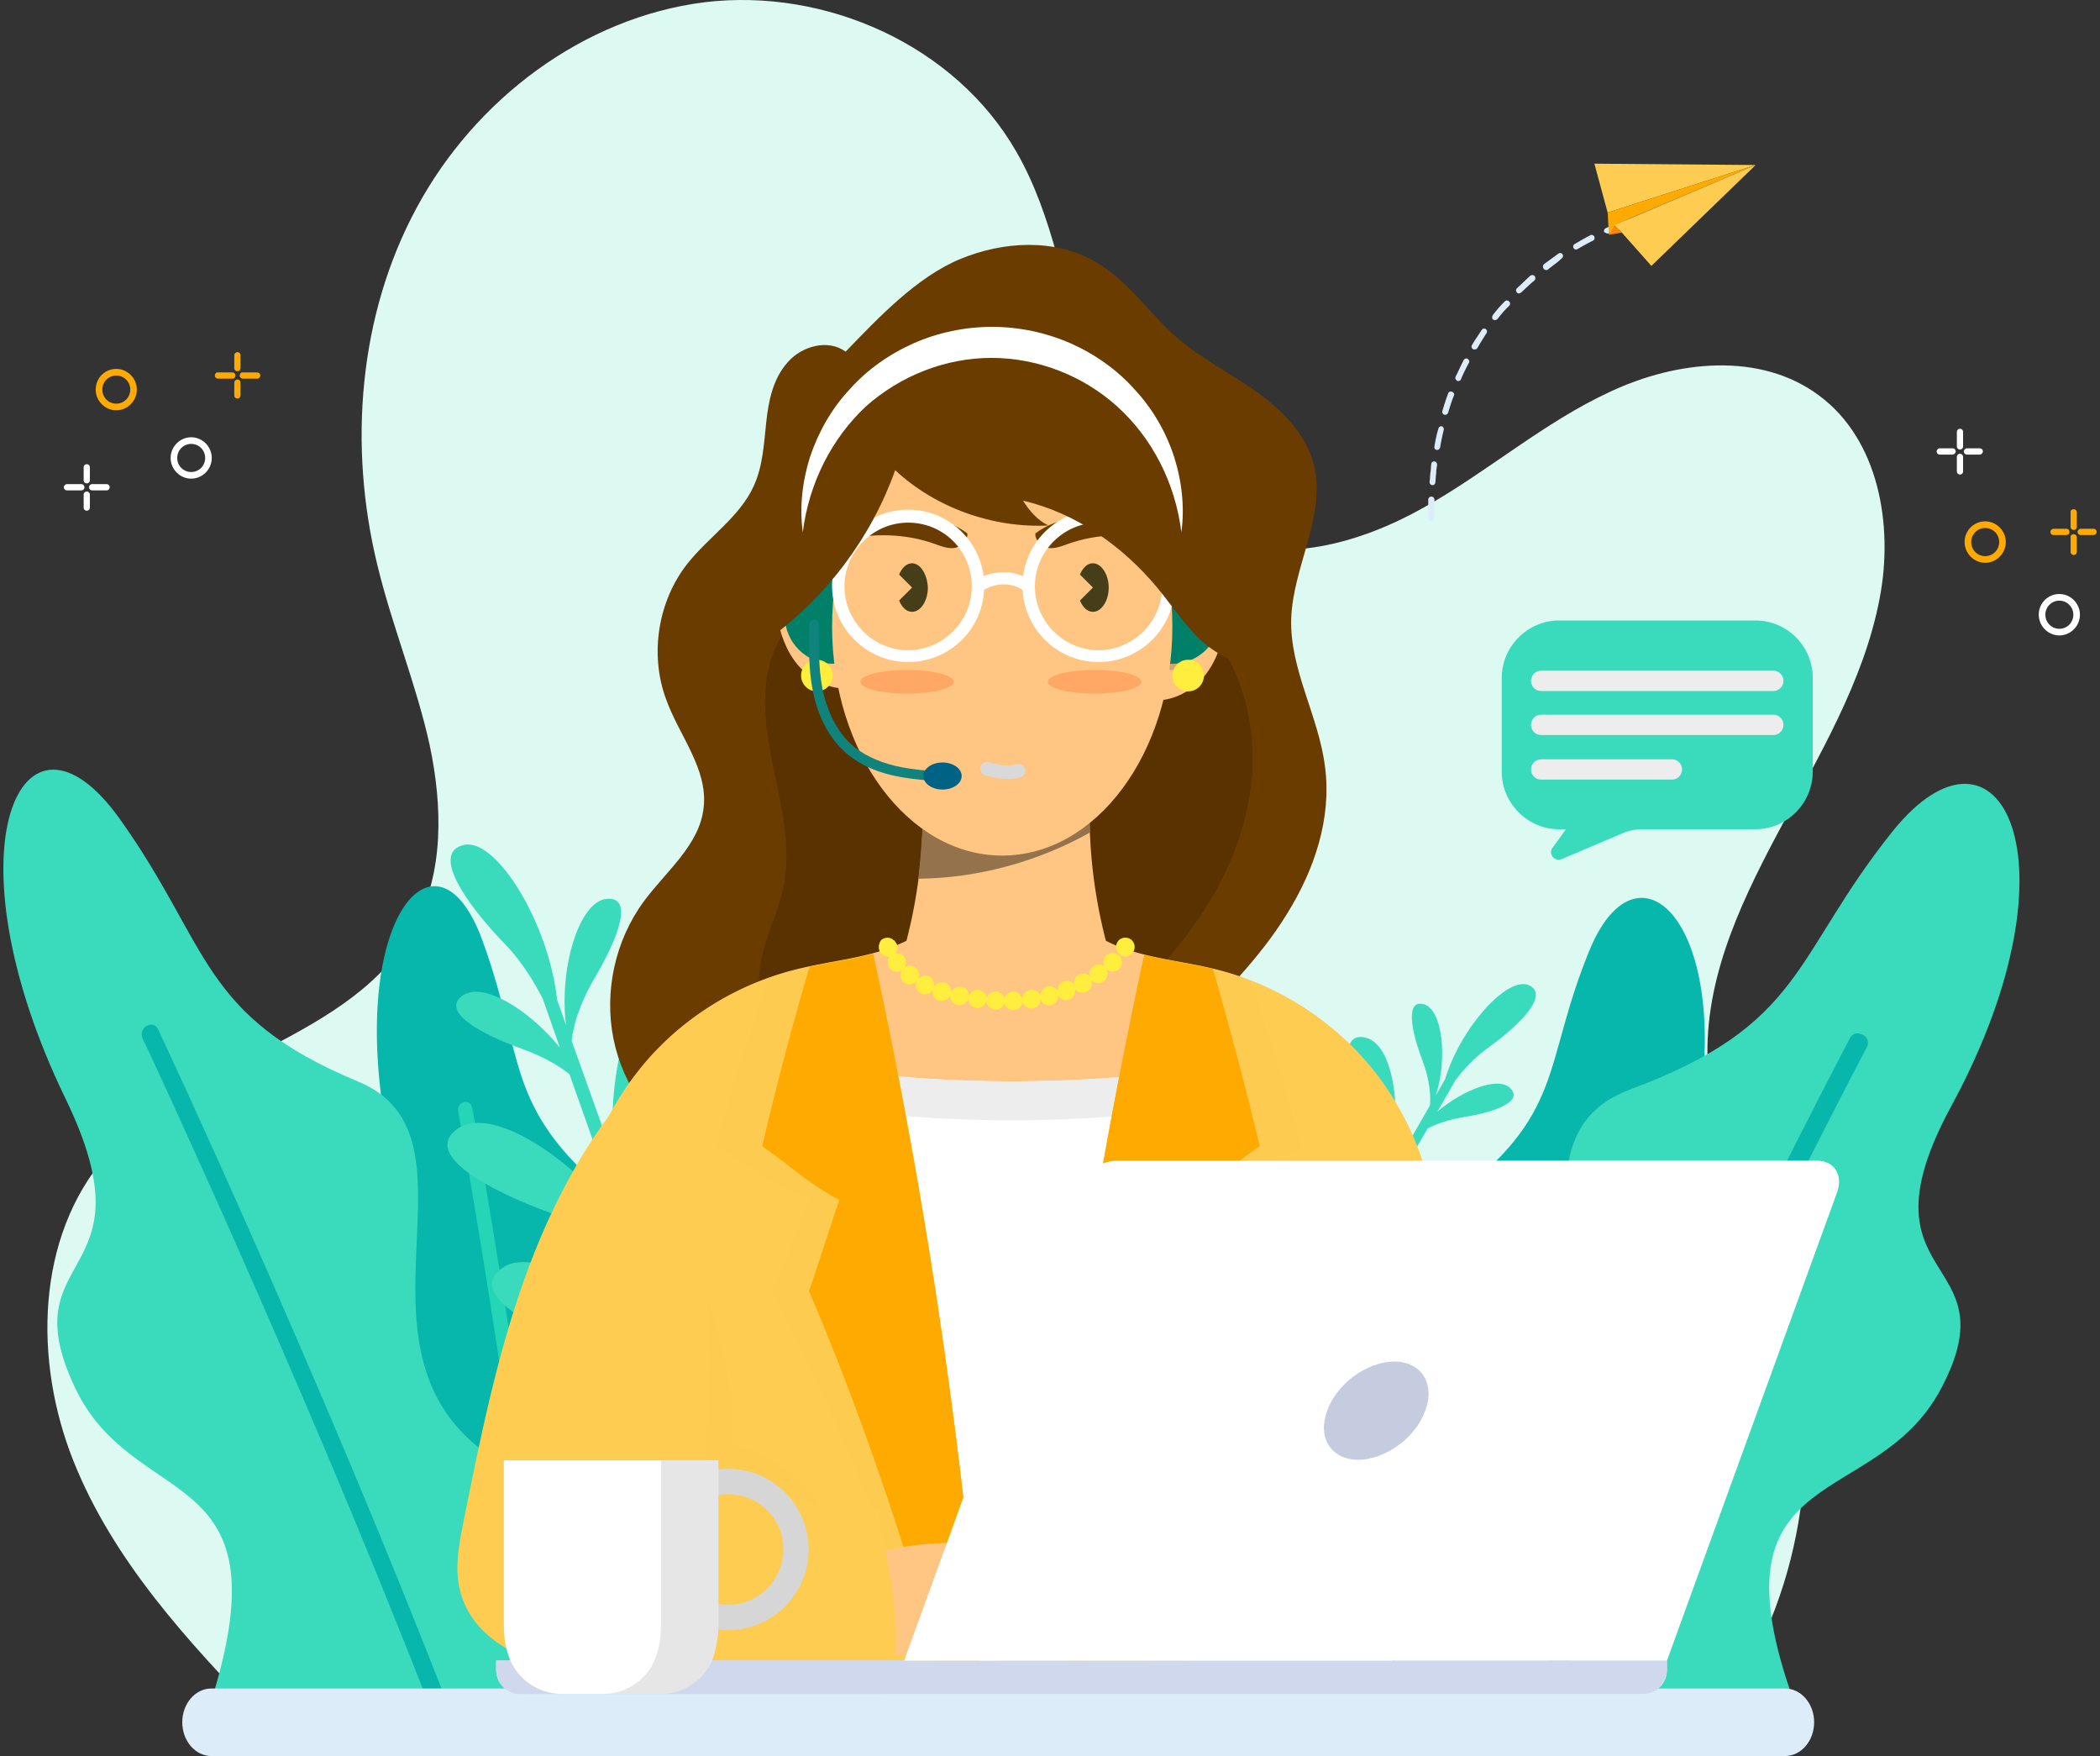 <svg xmlns="http://www.w3.org/2000/svg" width="311" height="260" fill="none"><rect width="100%" height="100%" fill="#333333" stroke="none"/><path fill="#DCFAF2" d="M256.277 251.225c10.883-16.542 13.957-38.097 8.225-57.062-3.656-12.031-10.634-23.143-11.548-35.675-1.744-25.064 20.769-45.282 25.421-69.928 2.077-10.861-.166-23.477-8.972-29.993-8.723-6.517-21.101-5.18-30.904-.585-9.803 4.511-18.194 11.863-27.581 17.127-9.471 5.347-21.102 8.605-31.071 4.344-10.135-4.26-15.867-15.122-19.024-25.649-3.24-10.526-4.818-21.805-10.301-31.33-9.056-15.79-28.246-24.312-46.191-22.14-17.944 2.256-33.978 14.37-42.618 30.412-8.64 15.957-10.135 35.34-5.815 52.968 2.16 8.94 5.732 17.545 7.726 26.568 1.91 9.023 2.16 18.881-2.243 26.985-9.138 16.96-33.147 19.3-45.692 33.92-10.384 12.031-10.716 30.328-4.818 45.116 5.898 14.787 16.947 26.734 27.997 38.18 51.507 1.755 103.928 1.838 155.435 3.593 19.938.668 41.953-5.681 61.974-6.851Z"/><path fill="#08B7AC" d="M206.063 245.359c.405 2.156 1.08 4.042 1.89 5.929h44.552c1.755-4.178 1.755-8.49-.81-12.263-16.201-23.043 3.78-22.639 7.02-38.405 3.511-17.249-13.095-8.355-7.965-31.533 6.75-31.397-7.965-46.49-15.391-28.298-7.02 17.114-3.375 24.121-20.656 36.923-14.31 10.645 10.666 27.624-3.51 44.469-6.075 7.142-6.48 15.766-5.13 23.178Z"/><path fill="#0050DB" d="M225.234 251.288c4.995-40.696 13.906-85.165 14.041-85.704.135-.674-.27-1.213-.945-1.348-.675-.134-1.215.27-1.35.944-.135.539-9.046 45.277-14.176 86.242h2.43v-.134Z"/><path fill="#3ADABD" d="M265.392 251.288c-.135-.27-.135-.674-.27-.943-11.746-34.363 12.825-26.547 22.411-44.874 10.53-20.078-13.096-14.957 1.485-41.774 19.711-36.383 7.02-60.235-8.776-40.561-14.85 18.596-12.96 28.568-38.747 38.136-21.466 7.95 3.106 38.001-20.386 53.632-9.99 6.738-13.635 17.114-14.58 26.816-.27 3.369-.135 6.603.54 9.568h58.323Z"/><path fill="#08B7AC" d="M230.153 251.288c20.521-47.029 45.902-95.541 46.307-96.215.405-.674.135-1.617-.675-1.886-.675-.405-1.62-.135-1.89.673-.405.674-26.191 49.994-46.847 97.563h3.105v-.135Z"/><path fill="#3ADABD" d="m192.509 199.816-1.438-.289 3.335-5.726c.115-2.255 0-6.535-1.897-11.682-2.818-7.576-2.933-12.55.46-11.914 4.369.868 5.577 12.203 3.047 20.936l7.877-13.649c.115-1.908.057-5.667-1.897-10.757-2.53-6.708-4.025-14.284.345-13.07 4.427 1.215 5.634 12.666 2.874 21.398l6.555-11.393c.115-1.214.057-3.585-1.15-6.766-1.61-4.222-2.53-8.964.23-8.213 2.76.752 3.565 7.981 1.782 13.533l1.38-2.429c2.3-7.634 9.2-15.268 12.362-13.937 3.105 1.33-.978 5.667-6.037 9.311-2.185 1.561-3.737 3.412-4.772 4.742l-2.703 4.685c3.91-3.297 9.085-5.263 10.81-3.47 2.012 2.024-2.53 3.585-6.957 4.279-2.358.405-4.083 1.041-5.29 1.677l-8.337 14.459c6.267-6.015 15.581-9.832 18.629-6.825 3.219 3.239-4.082 5.668-11.097 6.825-4.542.694-7.589 2.139-9.372 3.18l-6.497 11.22c6.21-6.709 16.616-11.22 19.779-8.039 3.219 3.239-4.082 5.668-11.097 6.825-5.232.867-8.509 2.602-10.119 3.643l-.805 1.446Z"/><path fill="#08B7AC" d="M98.183 246.063c-.37 2.202-.987 4.13-1.726 6.057H55.782c-1.602-4.268-1.602-8.673.74-12.528 14.79-23.543-3.451-23.13-6.41-39.238-3.204-17.622 11.956-8.536 7.273-32.216-6.163-32.078 7.272-47.498 14.05-28.912 6.41 17.485 3.082 24.644 18.86 37.723 13.064 10.877-9.738 28.224 3.204 45.433 5.546 7.297 5.916 16.108 4.684 23.681Z"/><path fill="#25D6B6" d="M80.68 252.12c-4.561-41.578-12.696-87.011-12.82-87.561-.123-.689.247-1.239.863-1.377.617-.138 1.11.275 1.233.964.123.55 8.258 46.259 12.942 88.112h-2.219v-.138Z"/><path fill="#3ADABD" d="M31.253 252.12c.123-.275.123-.688.246-.963 10.724-35.108-11.71-27.122-20.46-45.846-9.614-20.514 11.956-15.282-1.356-42.68-17.996-37.172-6.41-61.541 8.012-41.44 13.558 18.999 11.832 29.187 35.374 38.962 19.598 8.123-2.835 38.825 18.612 54.795 9.121 6.884 12.45 17.485 13.312 27.397.246 3.442.123 6.747-.493 9.775H31.253Z"/><path fill="#08B7AC" d="M63.424 252.12c-18.735-48.049-41.908-97.612-42.278-98.3-.37-.689-.123-1.652.617-1.928.616-.413 1.479-.137 1.725.689.37.688 23.912 51.077 42.77 99.677h-2.834v-.138Z"/><path fill="#3ADABD" d="M102.515 210.25h2.066l-3.224-8.98c.414-3.159 1.736-9.229 5.704-16.048 5.952-9.978 7.44-16.963 2.48-16.963-6.448.084-11.077 15.799-9.671 28.771l-7.606-21.37c.33-2.744 1.406-8.066 5.456-14.718 5.291-8.814 9.341-19.124 2.893-18.542-6.53.582-11.242 16.38-9.589 29.518l-6.365-17.794c.165-1.746.91-5.072 3.39-9.313 3.306-5.571 5.951-12.057 1.818-11.724-4.133.332-7.11 10.394-6.035 18.709l-1.322-3.742c-1.24-11.392-9.01-24.031-13.806-22.95-4.794 1.081-.082 8.315 6.118 14.718 2.645 2.744 4.381 5.821 5.538 7.982l2.563 7.318c-4.63-5.738-11.49-9.812-14.384-7.733-3.39 2.328 2.645 5.737 8.763 7.899 3.224 1.164 5.538 2.578 7.026 3.742l8.019 22.617c-7.275-10.145-19.51-18.044-24.552-14.552-5.373 3.742 4.299 9.064 13.888 12.556 6.2 2.245 10.168 4.989 12.4 6.985l6.283 17.628c-7.027-11.143-20.502-20.289-25.957-16.547-5.374 3.741 4.298 9.063 13.887 12.555 7.192 2.578 11.408 5.904 13.392 7.817l.827 2.161Z"/><path fill="#DCEDF9" d="M264.353 260H31.306c-2.382 0-4.314-2.239-4.314-5s1.932-5 4.314-5h233.047c2.382 0 4.313 2.239 4.313 5s-1.931 5-4.313 5Z"/><path fill="#6B3C00" d="M102.953 170.791c-6.174-3.677-10.68-9.943-12.098-16.96-1.418-7.018.25-14.621 4.506-20.386 3.337-4.511 8.26-8.354 8.844-13.869.667-5.764-3.672-10.693-5.59-16.124-2.42-6.6-1.169-14.454 3.17-19.968 3.17-4.01 7.759-6.934 9.845-11.53 1.335-2.923 1.502-6.181 1.836-9.356.333-3.175 1.001-6.517 3.17-8.94 2.086-2.423 6.007-3.509 8.594-1.587 4.839-5.013 10.513-11.028 16.937-13.702 6.424-2.673 14.1-3.091 20.108.418 4.755 2.757 7.926 7.603 12.014 11.195 3.588 3.091 7.843 5.264 11.681 7.937 3.838 2.757 7.426 6.266 8.594 10.861 1.919 7.52-3.087 15.038-3.338 22.808-.25 7.52 4.089 14.454 5.006 21.973 1.002 7.603-1.585 15.289-5.673 21.806-4.005 6.516-9.512 11.947-14.851 17.377-2.17 9.775-9.429 16.71-18.606 20.72-9.178 4.01-19.44 4.679-29.452 4.344-8.177-.501-17.688-2.924-24.697-7.017Z"/><path fill="#593200" d="M114.133 150.99c-2.086-2.757-2.002-6.6-1.168-9.942.834-3.342 2.419-6.517 3.087-9.858.918-4.596.167-9.358-.751-13.869-.918-4.595-2.086-9.19-2.002-13.869.083-4.679 1.585-9.524 5.173-12.532 12.515-10.527 32.789-6.85 49.059-5.18 8.26.836 13.85 8.773 16.436 16.626 2.587 7.853 1.752 16.626-1.418 24.312-3.087 7.686-8.344 14.37-14.184 20.135-3.504 3.425-9.762.668-14.601 1.671-4.756.919-8.844 3.843-13.266 5.681-7.092 3.007-15.352 3.258-22.611.835-2.252-.835-4.004-1.754-3.754-4.01Z"/><path fill="#FFC582" d="M203.908 159.094c-5.84-7.603-14.35-13.2-23.695-15.54-4.255-1.086-8.76-1.504-12.932-2.84-1.168-.334-2.336-.836-3.504-1.421a75.286 75.286 0 0 1-2.42-19.8H136.661a75.286 75.286 0 0 1-2.42 19.8c-1.168.585-2.336 1.003-3.504 1.421-4.255 1.336-8.677 1.754-12.933 2.84-9.344 2.34-17.854 7.854-23.695 15.54-5.84 7.603-9.094 17.211-9.01 26.902v61.156l110.216-1.587c9.761-.167 17.604-8.104 17.604-17.879V186.08c.084-9.692-3.17-19.3-9.011-26.986Z"/><path fill="#fff" d="M161.023 243.142c2.086-5.514 2.253-11.53 3.087-17.378 1.502-11.279 5.089-22.056 7.759-33.084 2.587-11.028 4.923-23.059 2.086-34.004-16.103 1.922-32.372 1.922-48.392-.083-6.09 2.59-9.261 10.276-10.345 16.709-1.168 6.517-.334 13.2-.167 19.801.167 7.185-.584 14.453-.251 21.638.334 7.185 1.836 14.621 5.924 20.553 2.503 3.676 5.924 6.6 9.595 9.19l29.536-.418c.334-.919.834-1.922 1.168-2.924Z"/><path fill="#EDEDED" d="M115.051 181.067c1.168-6.517 4.255-14.203 10.346-16.71 16.103 2.006 32.372 2.006 48.392.084a45.22 45.22 0 0 1 1.251 8.188c.25-4.763-.083-9.441-1.251-13.953-16.103 1.922-32.373 1.922-48.392-.083-6.091 2.59-9.261 10.276-10.346 16.709-.584 3.593-.667 7.185-.501 10.778a51.25 51.25 0 0 1 .501-5.013ZM114.885 200.784v-.669c-.084 4.93-.418 9.943-.251 14.872.083-4.762.334-9.441.251-14.203Z"/><path fill="#94724C" d="M135.993 130.103c8.844-.083 17.688-2.506 25.447-6.85-.083-1.17-.083-2.423-.083-3.593H136.66c0 3.425-.25 6.934-.667 10.443Z"/><path fill="#FFC582" d="M125.647 87.662c-1.001-1.838-2.169-3.676-4.005-4.763-1.835-1.086-4.422-1.086-5.84.502-1.168 1.253-1.251 3.175-1.085 4.845.251 3.426 1.002 7.018 3.088 9.775 2.085 2.757 5.756 4.595 9.094 3.676.417-4.678 1.001-9.858-1.252-14.035Z"/><path fill="#D6A56D" d="M125.397 91.338c.084 0 .25 0 .334.083-.501-1.17-.918-2.256-1.585-3.342-.668-1.002-1.502-2.005-2.587-2.506-1.085-.585-2.419-.752-3.588-.25-1.084.5-2.002 1.67-1.835 2.924.667-.752 1.835-1.003 2.837-.836 1.001.167 1.835 1.002 2.169 2.005-.918.084-1.502 1.003-1.669 1.838-.167.836.084 1.755.417 2.59.167.501.418.92.835 1.337.334.334.834.585 1.335.585-.501.584-1.252 1.086-2.003 1.17 1.669.835 3.838.668 5.34-.335.25-1.838.167-3.592 0-5.263Z"/><path fill="#FFC582" d="M170.785 89.416c1.001-1.838 2.169-3.676 4.005-4.762 1.835-1.086 4.422-1.086 5.84.501 1.168 1.254 1.252 3.175 1.085 4.846-.251 3.425-1.002 7.018-3.087 9.775-2.086 2.757-5.757 4.595-9.095 3.676-.333-4.595-1.001-9.858 1.252-14.036Z"/><path fill="#D6A56D" d="M171.035 93.092c-.083 0-.25 0-.334.084.501-1.17.918-2.256 1.586-3.342.667-1.003 1.501-2.005 2.586-2.507 1.085-.584 2.42-.751 3.588-.25 1.084.501 2.002 1.67 1.835 2.924-.667-.752-1.835-1.003-2.836-.836-1.002.168-1.836 1.003-2.17 2.006.918.083 1.502 1.002 1.669 1.838.167.835-.084 1.754-.417 2.59a3.265 3.265 0 0 1-.835 1.336c-.417.418-.834.585-1.335.585.501.585 1.252 1.086 2.003 1.17-1.669.835-3.838.668-5.34-.334a27.71 27.71 0 0 1 0-5.264Z"/><path fill="#008069" d="M123.311 98.272c3.917 0 7.092-3.18 7.092-7.101 0-3.922-3.175-7.102-7.092-7.102s-7.092 3.18-7.092 7.102 3.175 7.101 7.092 7.101ZM173.622 98.272c3.916 0 7.092-3.18 7.092-7.101 0-3.922-3.176-7.102-7.092-7.102-3.917 0-7.092 3.18-7.092 7.102s3.175 7.101 7.092 7.101Z"/><path fill="#FFC582" d="M148.424 126.678c13.916 0 25.198-15.187 25.198-33.92 0-18.733-11.282-33.92-25.198-33.92-13.915 0-25.197 15.187-25.197 33.92 0 18.733 11.282 33.92 25.197 33.92Z"/><path fill="#6B3C00" d="M124.73 79.975c-.751-.334.584-1.754 2.586-2.255 5.423-1.504 11.43-2.09 15.936 1.253.167.919-1.001 2.088-2.003 2.172-.917.084-1.835-.25-2.753-.585-4.338-1.587-9.261-1.67-13.766-.585ZM171.869 79.975c.751-.334-.584-1.754-2.586-2.255-5.423-1.504-11.431-2.09-15.936 1.253-.167.919 1.001 2.088 2.002 2.172.918.084 1.836-.25 2.754-.585 4.338-1.587 9.261-1.67 13.766-.585Z"/><path fill="#FFA866" d="M134.325 102.7c3.824 0 6.925-.785 6.925-1.754 0-.97-3.101-1.755-6.925-1.755-3.825 0-6.925.786-6.925 1.755 0 .969 3.1 1.754 6.925 1.754ZM162.107 102.7c3.825 0 6.925-.785 6.925-1.754 0-.97-3.1-1.755-6.925-1.755-3.824 0-6.925.786-6.925 1.755 0 .969 3.101 1.754 6.925 1.754Z"/><path fill="#fff" d="M134.491 98.021c-6.174 0-11.264-5.012-11.264-11.278 0-6.183 5.006-11.28 11.264-11.28 6.174 0 11.264 5.014 11.264 11.28a11.224 11.224 0 0 1-11.264 11.278Zm0-20.636c-5.173 0-9.428 4.261-9.428 9.441 0 5.18 4.255 9.441 9.428 9.441 5.173 0 9.428-4.26 9.428-9.44 0-5.264-4.172-9.442-9.428-9.442ZM162.692 98.021c-6.174 0-11.264-5.012-11.264-11.278 0-6.183 5.006-11.28 11.264-11.28 6.174 0 11.263 5.014 11.263 11.28 0 6.266-5.089 11.278-11.263 11.278Zm0-20.636c-5.173 0-9.428 4.261-9.428 9.441 0 5.18 4.255 9.441 9.428 9.441 5.173 0 9.428-4.26 9.428-9.44a9.424 9.424 0 0 0-9.428-9.442Z"/><path fill="#fff" d="m145.338 87.578-1.085-1.504c1.502-1.086 5.173-2.422 8.594 0l-1.085 1.504c-3.087-2.34-6.341-.083-6.424 0Z"/><path stroke="#D9D9D9" stroke-linecap="round" stroke-linejoin="round" stroke-miterlimit="10" stroke-width="2" d="M146.172 113.812c1.502.501 3.171.668 4.672.334"/><path fill="#6B3C00" d="M113.966 94.513c8.511-6.183 15.102-15.039 18.606-24.897 6.007 5.597 14.518 8.605 22.694 8.187-1.585-.752-2.837-2.172-3.754-3.676 7.843 1.838 14.684 6.684 19.857 12.866 2.086 2.507 3.921 5.347 6.258 7.603 2.419 2.256 5.59 4.01 8.844 3.676-2.003-8.689-4.005-17.628-7.259-25.983-2.003-5.096-4.339-10.276-8.594-13.785-5.173-4.344-12.515-5.514-19.273-5.013-7.259.501-14.351 2.757-20.608 6.517-8.427 5.096-15.018 13.2-18.439 22.474-.751 2.088-1.335 4.177-1.252 6.35.084 2.172 1.168 4.344 2.92 5.68Z"/><path fill="#FFEE3D" d="M120.975 102.366a2.337 2.337 0 0 0 2.336-2.339 2.338 2.338 0 0 0-2.336-2.34 2.338 2.338 0 0 0-2.336 2.34 2.337 2.337 0 0 0 2.336 2.339ZM175.958 102.366a2.337 2.337 0 0 0 2.336-2.339 2.338 2.338 0 0 0-2.336-2.34 2.338 2.338 0 0 0-2.336 2.34 2.337 2.337 0 0 0 2.336 2.339Z"/><path fill="#453E18" d="M135.075 83.4c-.834 0-1.502.67-1.919 1.672l1.919 1.921-1.919 1.922c.417 1.002 1.085 1.67 1.919 1.67 1.251 0 2.336-1.586 2.336-3.592-.083-1.921-1.085-3.592-2.336-3.592ZM161.858 83.4c-.835 0-1.502.67-1.919 1.672l1.919 1.921-1.919 1.922c.417 1.002 1.084 1.67 1.919 1.67 1.251 0 2.336-1.586 2.336-3.592 0-1.921-1.085-3.592-2.336-3.592Z"/><path fill="#fff" d="M118.889 78.806c-.501-3.676-.083-7.52 1.085-11.195 1.251-3.677 3.17-7.102 5.84-9.943 2.587-2.924 5.924-5.263 9.512-6.85 3.587-1.588 7.592-2.423 11.597-2.423s7.926.835 11.597 2.423c3.588 1.587 6.925 3.926 9.512 6.85 2.67 2.841 4.672 6.35 5.84 9.943 1.168 3.675 1.585 7.519 1.085 11.195-.918-7.352-4.339-13.953-9.512-18.631-5.089-4.595-11.847-7.185-18.606-7.185-6.758 0-13.432 2.59-18.605 7.185-5.006 4.678-8.427 11.279-9.345 18.63Z"/><path fill="#FDCC50" d="M180.213 143.638c-3.588-.919-7.176-1.337-10.763-2.172a820.966 820.966 0 0 0-15.769 104.684l41.633-.585c9.762-.167 17.605-8.104 17.605-17.879V186.08c.083-9.608-3.087-19.216-9.011-26.902-5.84-7.687-14.351-13.201-23.695-15.54ZM129.318 141.215c-3.754 1.003-7.759 1.42-11.514 2.423-9.344 2.339-17.854 7.853-23.695 15.54-5.84 7.602-9.094 17.21-9.01 26.902v61.156l60.072-.919c-3.087-35.34-8.344-70.514-15.853-105.102Z"/><path fill="#FDCC50" d="M117.804 143.638c-1.335.334-2.586.752-3.838 1.17-2.92 8.271-5.59 16.542-7.926 24.897 4.506 2.589 8.928 5.931 13.85 7.936-1.752 4.345-3.671 9.191-5.506 13.535 9.094 17.461 16.937 36.593 23.278 55.141l7.509-.084c-3.671-35.089-10.096-69.928-19.023-104.266-2.837.501-5.59.919-8.344 1.671ZM184.468 191.176c-1.752-4.344-3.588-9.19-5.34-13.535 4.84-2.088 9.095-5.347 13.6-7.937-2.253-8.271-4.839-16.458-7.676-24.562a46.45 46.45 0 0 0-4.839-1.504c-2.586-.668-5.34-1.086-7.926-1.587-8.761 34.337-15.018 69.093-18.606 104.099l8.177-.084c6.174-18.464 13.766-37.429 22.61-54.89Z" opacity=".18"/><path fill="#FFAA01" d="M129.318 141.215c-3.087.836-6.258 1.253-9.428 1.922a477.57 477.57 0 0 0-7.008 26.567c3.754 2.59 7.342 5.932 11.43 7.937-1.502 4.345-3.004 9.191-4.505 13.535 7.509 17.461 13.933 36.593 19.189 55.141l6.174-.084c-3.087-35.256-8.343-70.43-15.852-105.018ZM179.629 143.471c-3.337-.836-6.842-1.253-10.179-2.089a821.144 821.144 0 0 0-15.769 104.684l6.842-.083c5.256-18.464 11.597-37.429 19.106-54.807-1.502-4.344-3.004-9.19-4.505-13.535 4.088-2.088 7.675-5.347 11.43-7.937-2.086-8.772-4.422-17.544-6.925-26.233Z"/><path fill="#FFEE3D" d="M131.488 141.633a1.54 1.54 0 0 1-1.002-.418c-.083-.083-.083-.167-.167-.25-.083-.084-.083-.167-.083-.251 0-.083-.083-.167-.083-.251v-.501c0-.083.083-.167.083-.25 0-.084.083-.168.083-.251.084-.084.084-.167.167-.251.334-.334.835-.417 1.252-.334.083 0 .167.084.25.084.084 0 .167.083.25.167.084.083.167.083.251.167.083.083.083.167.167.25.083.084.083.168.166.251 0 .084.084.167.084.251v.501c0 .084-.084.167-.084.251 0 .083-.083.167-.166.25-.084.084-.084.167-.167.251-.084.083-.167.083-.251.167-.083.084-.166.084-.25.167-.083 0-.167.084-.25.084-.084-.084-.167-.084-.25-.084Z"/><path fill="#FFEE3D" d="M147.423 149.486c-.667 0-1.251-.585-1.335-1.253-.167.668-.834 1.086-1.501 1.003a1.351 1.351 0 0 1-1.169-1.337c-.25.668-.917 1.002-1.585.919-.667-.167-1.168-.752-1.084-1.42-.251.584-1.002.919-1.669.751-.668-.167-1.085-.919-.918-1.587-.334.585-1.085.836-1.752.501-.668-.334-.918-1.086-.668-1.754-.5.501-1.251.585-1.835.167-.584-.418-.668-1.253-.334-1.838-.584.418-1.418.251-1.835-.334-.418-.585-.334-1.504.25-1.922.584-.418 1.502-.334 1.919.251.334.501.334 1.086.083 1.587.501-.334 1.085-.334 1.586.084.5.334.667 1.002.417 1.587.417-.418 1.084-.585 1.585-.334.584.251.834.919.751 1.504.334-.501.918-.752 1.585-.585.584.167 1.001.752 1.001 1.42.251-.585.918-.919 1.502-.752.668.084 1.085.669 1.085 1.337.25-.585.834-1.002 1.418-.919.668.084 1.168.585 1.168 1.253.167-.585.751-1.002 1.419-1.002.667 0 1.168.501 1.251 1.086.084-.585.668-1.086 1.252-1.086.667 0 1.168.417 1.418 1.002.084-.585.501-1.169 1.168-1.253.668-.083 1.252.251 1.502.836 0-.585.417-1.17 1.001-1.337.584-.167 1.252.167 1.585.668-.083-.585.251-1.253.835-1.42.584-.251 1.251 0 1.585.501-.167-.585.083-1.253.667-1.504.585-.334 1.252-.167 1.669.334-.25-.584 0-1.253.501-1.587a1.378 1.378 0 0 1 1.668.084c-.333-.502-.166-1.254.251-1.671.584-.502 1.418-.502 1.919.083.5.585.5 1.421-.084 1.922-.5.501-1.251.501-1.835.083.333.585.167 1.337-.417 1.755-.584.418-1.335.334-1.836-.167.25.668 0 1.337-.667 1.671-.584.334-1.419.167-1.753-.418a1.323 1.323 0 0 1-.834 1.587c-.667.251-1.418 0-1.669-.668.084.668-.333 1.337-1.001 1.504a1.321 1.321 0 0 1-1.585-.836 1.35 1.35 0 0 1-1.168 1.337c-.668.084-1.335-.334-1.502-1.002-.083.668-.584 1.253-1.335 1.253-.667 0-1.251-.418-1.418-1.086 0 .584-.584 1.002-1.252 1.002ZM166.697 141.633c-.334 0-.751-.167-1.001-.418a1.383 1.383 0 0 1-.418-1.002c0-.335.167-.752.418-1.003.5-.501 1.418-.501 1.919 0 .25.251.417.585.417 1.003 0 .417-.167.751-.417 1.002-.251.334-.584.418-.918.418Z"/><path fill="#10837C" d="M140.165 115.733c-2.67-.167-5.34-.334-7.927-.919-3.003-.668-5.423-1.921-7.258-3.592-2.837-2.674-4.089-6.266-4.589-8.856-.668-3.258-.584-6.6-.584-9.859 0-.417.417-.752.751-.752.417 0 .75.335.75.752-.083 3.175-.083 6.433.501 9.525.501 2.339 1.585 5.681 4.172 8.104 1.668 1.504 3.838 2.59 6.591 3.258 2.503.585 5.09.752 7.676.919.417 0 .751.418.667.836 0 .25-.333.584-.75.584Z"/><path fill="#006385" d="M139.581 116.903c1.566 0 2.836-.898 2.836-2.005 0-1.107-1.27-2.005-2.836-2.005-1.567 0-2.837.898-2.837 2.005 0 1.107 1.27 2.005 2.837 2.005Z"/><path fill="#FDCC50" d="M96.112 158.175c-8.51 8.772-14.435 19.884-18.523 31.414-4.088 11.529-6.508 23.56-8.927 35.59-.668 3.426-1.419 7.018-.5 10.444 1.751 7.018 9.51 10.777 16.686 11.613 7.175.835 14.517-.334 21.609 1.002 5.173-29.826 3.004-62.827-10.345-90.063Z"/><path fill="#FFC582" d="M120.391 232.364c5.256-1.503 10.596-3.091 16.019-3.676 5.423-.585 11.097-.083 16.103 2.34 4.922 2.339 9.011 6.85 10.179 12.197.334 1.671-2.92 2.173-4.589 2.674-1.669.501-3.421.418-5.173.251-5.84-.335-11.597-.669-17.438-1.003-4.171-.251-8.677.752-12.181-1.504-1.752-1.17-2.753-3.175-3.171-5.18-.5-1.921.167-4.01.251-6.099Z"/><path fill="#FDCC50" d="M84.347 223.425c15.185-.836 30.37-.919 45.555-.084 1.419 7.102 3.254 14.955 2.67 22.14-12.181 3.259-24.863 3.426-37.128.334-8.344-1.921-11.264-13.785-11.097-22.39Z"/><path fill="#FDCC50" d="M121.559 223.258c-5.257-2.757-11.514-4.428-17.355-5.013.918-8.689 1.168-17.461.584-26.15 2.253 7.018 3.838 14.203 3.755 21.555 5.089 1.838 10.095 4.929 13.016 9.608Z" opacity=".18"/><path fill="#DCEDF9" d="M246.867 245.875H73.491v1.421c0 1.921 1.586 3.509 3.505 3.509h166.367c1.919 0 3.504-1.588 3.504-3.509v-1.421Z"/><path fill="#D0D8ED" d="M246.867 245.875H73.491v1.421c0 1.921 1.586 3.509 3.505 3.509h166.367c1.919 0 3.504-1.588 3.504-3.509v-1.421Z"/><path fill="#D0D8ED" d="M133.898 247.296v-1.421H73.491v1.421c0 1.921 1.586 3.509 3.505 3.509h53.397c1.919 0 3.505-1.588 3.505-3.509Z"/><path fill="#fff" d="M246.867 245.876H133.898l25.197-69.344c.917-2.59 3.754-4.679 6.341-4.679h103.625c2.586 0 3.921 2.089 3.003 4.679l-25.197 69.344Z"/><path fill="#C5CCE0" d="M211.074 208.864c-1.418 4.011-5.923 7.269-9.928 7.269-4.005 0-6.091-3.258-4.589-7.269 1.418-4.01 5.924-7.268 9.929-7.268 4.004 0 6.09 3.258 4.588 7.268Z"/><path fill="#D0D8ED" d="M121.8 249.301h-3.921a.927.927 0 0 1-.918-.919c0-.501.417-.919.918-.919h3.921c.501 0 .918.418.918.919a.927.927 0 0 1-.918.919ZM113.874 249.301h-3.922a.926.926 0 0 1-.917-.919c0-.501.417-.919.917-.919h3.922c.501 0 .918.418.918.919-.084.501-.417.919-.918.919ZM105.864 249.301h-3.922a.926.926 0 0 1-.917-.919c0-.501.417-.919.917-.919h3.922c.5 0 .917.418.917.919a.926.926 0 0 1-.917.919Z"/><path fill="#D6D6D6" d="M107.822 241.364c-6.591 0-11.93-5.347-11.93-11.947 0-6.6 5.339-11.947 11.93-11.947 6.592 0 11.931 5.347 11.931 11.947 0 6.6-5.339 11.947-11.931 11.947Zm0-20.135c-4.505 0-8.176 3.676-8.176 8.188 0 4.511 3.671 8.187 8.176 8.187 4.506 0 8.177-3.676 8.177-8.187.083-4.512-3.671-8.188-8.177-8.188Z"/><path fill="#fff" d="M74.615 240.528c0 1.504.167 2.925.584 4.261 1.001 3.593 4.339 6.016 8.01 6.016h14.6c3.755 0 7.009-2.423 8.011-6.016.333-1.336.584-2.757.584-4.261v-24.312H74.615v24.312Z"/><path fill="#000" d="M97.893 216.216v24.312c0 1.504-.167 2.925-.584 4.261-1.001 3.593-4.338 6.016-8.01 6.016h8.51c3.755 0 7.009-2.423 8.01-6.016.334-1.336.585-2.757.585-4.261v-24.312h-8.51Z" opacity=".1"/><path fill="#3ADABD" d="M259.947 91.87h-29.035c-4.672 0-8.51 3.843-8.51 8.521v13.869c0 4.678 3.838 8.522 8.51 8.522h1.002l-2.003 2.757c-.667.919.334 2.088 1.335 1.671l9.261-3.927a7.118 7.118 0 0 1 2.587-.501h16.853c4.673 0 8.511-3.844 8.511-8.522v-13.869c0-4.678-3.755-8.522-8.511-8.522Z"/><path fill="#EDEDED" d="M262.617 102.313h-34.375a1.497 1.497 0 0 1-1.502-1.504c0-.836.668-1.504 1.502-1.504h34.375c.834 0 1.502.668 1.502 1.504 0 .835-.668 1.504-1.502 1.504ZM262.617 108.829h-34.375a1.497 1.497 0 0 1-1.502-1.503c0-.836.668-1.504 1.502-1.504h34.375c.834 0 1.502.668 1.502 1.504 0 .835-.668 1.503-1.502 1.503ZM247.599 115.43h-19.357a1.497 1.497 0 0 1-1.502-1.504c0-.836.668-1.504 1.502-1.504h19.357c.834 0 1.502.668 1.502 1.504 0 .835-.668 1.504-1.502 1.504Z"/><path fill="#fff" d="M28.316 64.741c1.668 0 3.047 1.388 3.047 3.065 0 1.678-1.38 3.066-3.047 3.066-1.667 0-3.047-1.388-3.047-3.066 0-1.677 1.38-3.065 3.047-3.065Zm0 .983c-1.15 0-2.07.926-2.07 2.082 0 1.157.92 2.082 2.07 2.082s2.07-.925 2.07-2.082c0-1.156-.92-2.082-2.07-2.082Z"/><path fill="#FFAA01" d="M17.22 54.62c1.667 0 3.047 1.388 3.047 3.066 0 1.677-1.38 3.065-3.048 3.065-1.667 0-3.047-1.388-3.047-3.066 0-1.677 1.322-3.065 3.047-3.065Zm0 .983c-1.15 0-2.07.926-2.07 2.082 0 1.157.92 2.082 2.07 2.082s2.07-.925 2.07-2.082c0-1.156-.92-2.082-2.07-2.082Z"/><path fill="#fff" d="M13.194 72.144c0 .289.23.462.46.462h2.128c.287 0 .46-.23.46-.462 0-.29-.23-.463-.46-.463h-2.127a.455.455 0 0 0-.46.463ZM9.457 72.144c0 .289.23.462.46.462h2.128c.287 0 .46-.23.46-.462 0-.29-.23-.463-.46-.463H9.917c-.23 0-.46.231-.46.463ZM12.39 69.194v1.909c0 .289.23.463.46.463.287 0 .46-.232.46-.463v-1.909c0-.289-.23-.462-.46-.462s-.46.173-.46.462ZM12.39 73.243v1.908c0 .29.23.463.46.463.287 0 .46-.232.46-.463v-1.908c0-.29-.23-.463-.46-.463s-.46.173-.46.463Z"/><path fill="#FFAA01" d="M35.503 55.603c0 .29.23.463.46.463h2.127c.288 0 .46-.231.46-.463 0-.289-.23-.462-.46-.462h-2.127c-.23-.058-.46.173-.46.462ZM31.823 55.603c0 .29.23.463.46.463h2.127c.288 0 .46-.231.46-.463 0-.289-.23-.462-.46-.462h-2.127c-.23-.058-.46.173-.46.462ZM34.698 52.596v1.909c0 .289.23.462.46.462.288 0 .46-.231.46-.462v-1.909c0-.289-.23-.462-.46-.462s-.46.23-.46.462ZM34.698 56.645v1.908c0 .29.23.463.46.463.287 0 .46-.232.46-.463v-1.908c0-.29-.23-.463-.46-.463s-.46.231-.46.463Z"/><path fill="#fff" d="M304.98 87.952c1.668 0 3.047 1.388 3.047 3.065s-1.379 3.065-3.047 3.065c-1.667 0-3.047-1.388-3.047-3.065a3.04 3.04 0 0 1 3.047-3.065Zm0 5.147c1.15 0 2.07-.925 2.07-2.082 0-1.157-.92-2.082-2.07-2.082s-2.07.925-2.07 2.082c0 1.157.92 2.082 2.07 2.082Z"/><path fill="#FFAA01" d="M293.999 77.195c1.667 0 3.047 1.388 3.047 3.065s-1.38 3.065-3.047 3.065c-1.667 0-3.047-1.388-3.047-3.065a3.04 3.04 0 0 1 3.047-3.065Zm0 5.147c1.15 0 2.07-.926 2.07-2.082 0-1.157-.92-2.082-2.07-2.082s-2.07.925-2.07 2.082c0 1.156.92 2.082 2.07 2.082Z"/><path fill="#fff" d="M290.262 67.19c.287 0 .46.23.46.462v2.14c0 .29-.23.463-.46.463a.455.455 0 0 1-.46-.463v-2.14c0-.231.172-.463.46-.463ZM290.262 63.488c.287 0 .46.231.46.463v2.14c0 .289-.23.462-.46.462a.455.455 0 0 1-.46-.462v-2.14c0-.232.172-.463.46-.463ZM287.272 66.38h1.897c.288 0 .46.231.46.462 0 .232-.23.463-.46.463h-1.897a.455.455 0 0 1-.46-.463c0-.23.23-.462.46-.462ZM291.296 66.38h1.897c.288 0 .46.231.46.462 0 .232-.23.463-.46.463h-1.897a.455.455 0 0 1-.46-.463c0-.23.23-.462.46-.462Z"/><path fill="#FFAA01" d="M307.108 79.103c.287 0 .459.232.459.463v2.14c0 .289-.23.462-.459.462a.455.455 0 0 1-.46-.462v-2.14c-.058-.29.172-.463.46-.463ZM307.107 75.402c.288 0 .46.231.46.463v2.14c0 .288-.23.462-.46.462a.455.455 0 0 1-.46-.463v-2.14c-.057-.289.173-.462.46-.462ZM304.118 78.293h1.898c.287 0 .459.232.459.463 0 .29-.229.463-.459.463h-1.898a.455.455 0 0 1-.46-.463c0-.231.23-.463.46-.463ZM308.143 78.293h1.897c.287 0 .46.232.46.463 0 .29-.23.463-.46.463h-1.897a.455.455 0 0 1-.46-.463c0-.231.23-.463.46-.463Z"/><path fill="#DCEDF9" d="M238.019 34.567h.196c.785-.329 1.178-.46 1.243-.46.262-.066.327-.33.262-.593-.066-.263-.327-.329-.589-.263 0 0-.458.132-1.309.526-.196.066-.327.33-.261.593.196.066.327.197.458.197ZM215.313 58.59c-.327.79-.589 1.645-.85 2.501a.493.493 0 0 1-.458.33h-.066c-.262-.067-.392-.33-.327-.593.262-.856.523-1.711.851-2.567.065-.263.327-.33.588-.263.262.131.393.395.262.592ZM213.808 63.658c-.197.856-.393 1.711-.524 2.567-.065.263-.261.395-.458.395h-.065c-.262-.066-.393-.264-.327-.527.131-.855.327-1.777.589-2.632.065-.264.327-.395.523-.33.131 0 .327.264.262.527ZM211.911 77.15c-.196 0-.393-.197-.393-.46V73.99c0-.263.197-.46.458-.46.262 0 .458.197.458.46v2.633c0 .329-.196.526-.523.526 0 0 .065 0 0 0ZM212.434 68.33c.262 0 .393.264.393.527-.065.395-.131.79-.131 1.185-.065.46-.065.921-.131 1.382 0 .263-.261.461-.458.395-.262 0-.392-.263-.392-.46.065-.461.065-.988.13-1.448.066-.395.066-.856.131-1.251 0-.197.262-.395.458-.33ZM216.361 56.155c-.066.197-.262.263-.458.263-.066 0-.066 0-.131-.066-.197-.131-.327-.394-.197-.592.393-.79.786-1.645 1.178-2.435.131-.198.393-.33.589-.198.196.132.327.395.196.593-.458.855-.85 1.645-1.177 2.435ZM235.925 35.62c-.785.395-1.505.79-2.29 1.25-.066.067-.197.067-.262.067a.359.359 0 0 1-.327-.198.43.43 0 0 1 .131-.592c.785-.46 1.57-.922 2.355-1.316.197-.132.458 0 .589.197.066.263 0 .526-.196.592ZM229.25 39.898c-.065.066-.196.132-.327.066a.359.359 0 0 1-.327-.197.509.509 0 0 1 .065-.658l2.16-1.58a.425.425 0 0 1 .589.132c.13.197.065.46-.131.592-.589.592-1.309 1.053-2.029 1.645ZM225.259 43.32c-.131.067-.262.133-.327.133-.131 0-.196-.066-.262-.132-.196-.198-.196-.46 0-.658.654-.593 1.309-1.25 1.963-1.843a.5.5 0 0 1 .654.066.509.509 0 0 1-.065.658c-.654.526-1.309 1.185-1.963 1.777ZM221.792 47.204c-.131.132-.262.197-.393.197-.065 0-.131-.065-.262-.065-.196-.132-.196-.461-.065-.659.523-.724 1.112-1.382 1.766-2.04.197-.197.458-.197.655 0 .196.197.196.46 0 .658-.589.527-1.178 1.25-1.701 1.909ZM218.781 51.548c-.065.131-.262.197-.458.197-.065 0-.131 0-.196-.066a.43.43 0 0 1-.131-.592c.458-.79.981-1.514 1.439-2.238a.425.425 0 0 1 .589-.131.43.43 0 0 1 .131.592c-.458.724-.916 1.448-1.374 2.238Z"/><path fill="#FDCC50" d="m238.084 31.474-1.963-7.24 23.883.198-21.92 7.042Z"/><path fill="#FFAA01" d="m260.004 24.432-20.808 8.819h-.065l-.851 1.514-.196-3.291 21.92-7.042Z"/><path fill="#F88800" d="m238.281 34.765 1.897-.33-1.047-1.184-.85 1.514Z"/><path fill="#FDCC50" d="m241.748 32.198-2.617 1.053 5.431 6.12 15.442-14.94-18.256 7.767Z"/></svg>